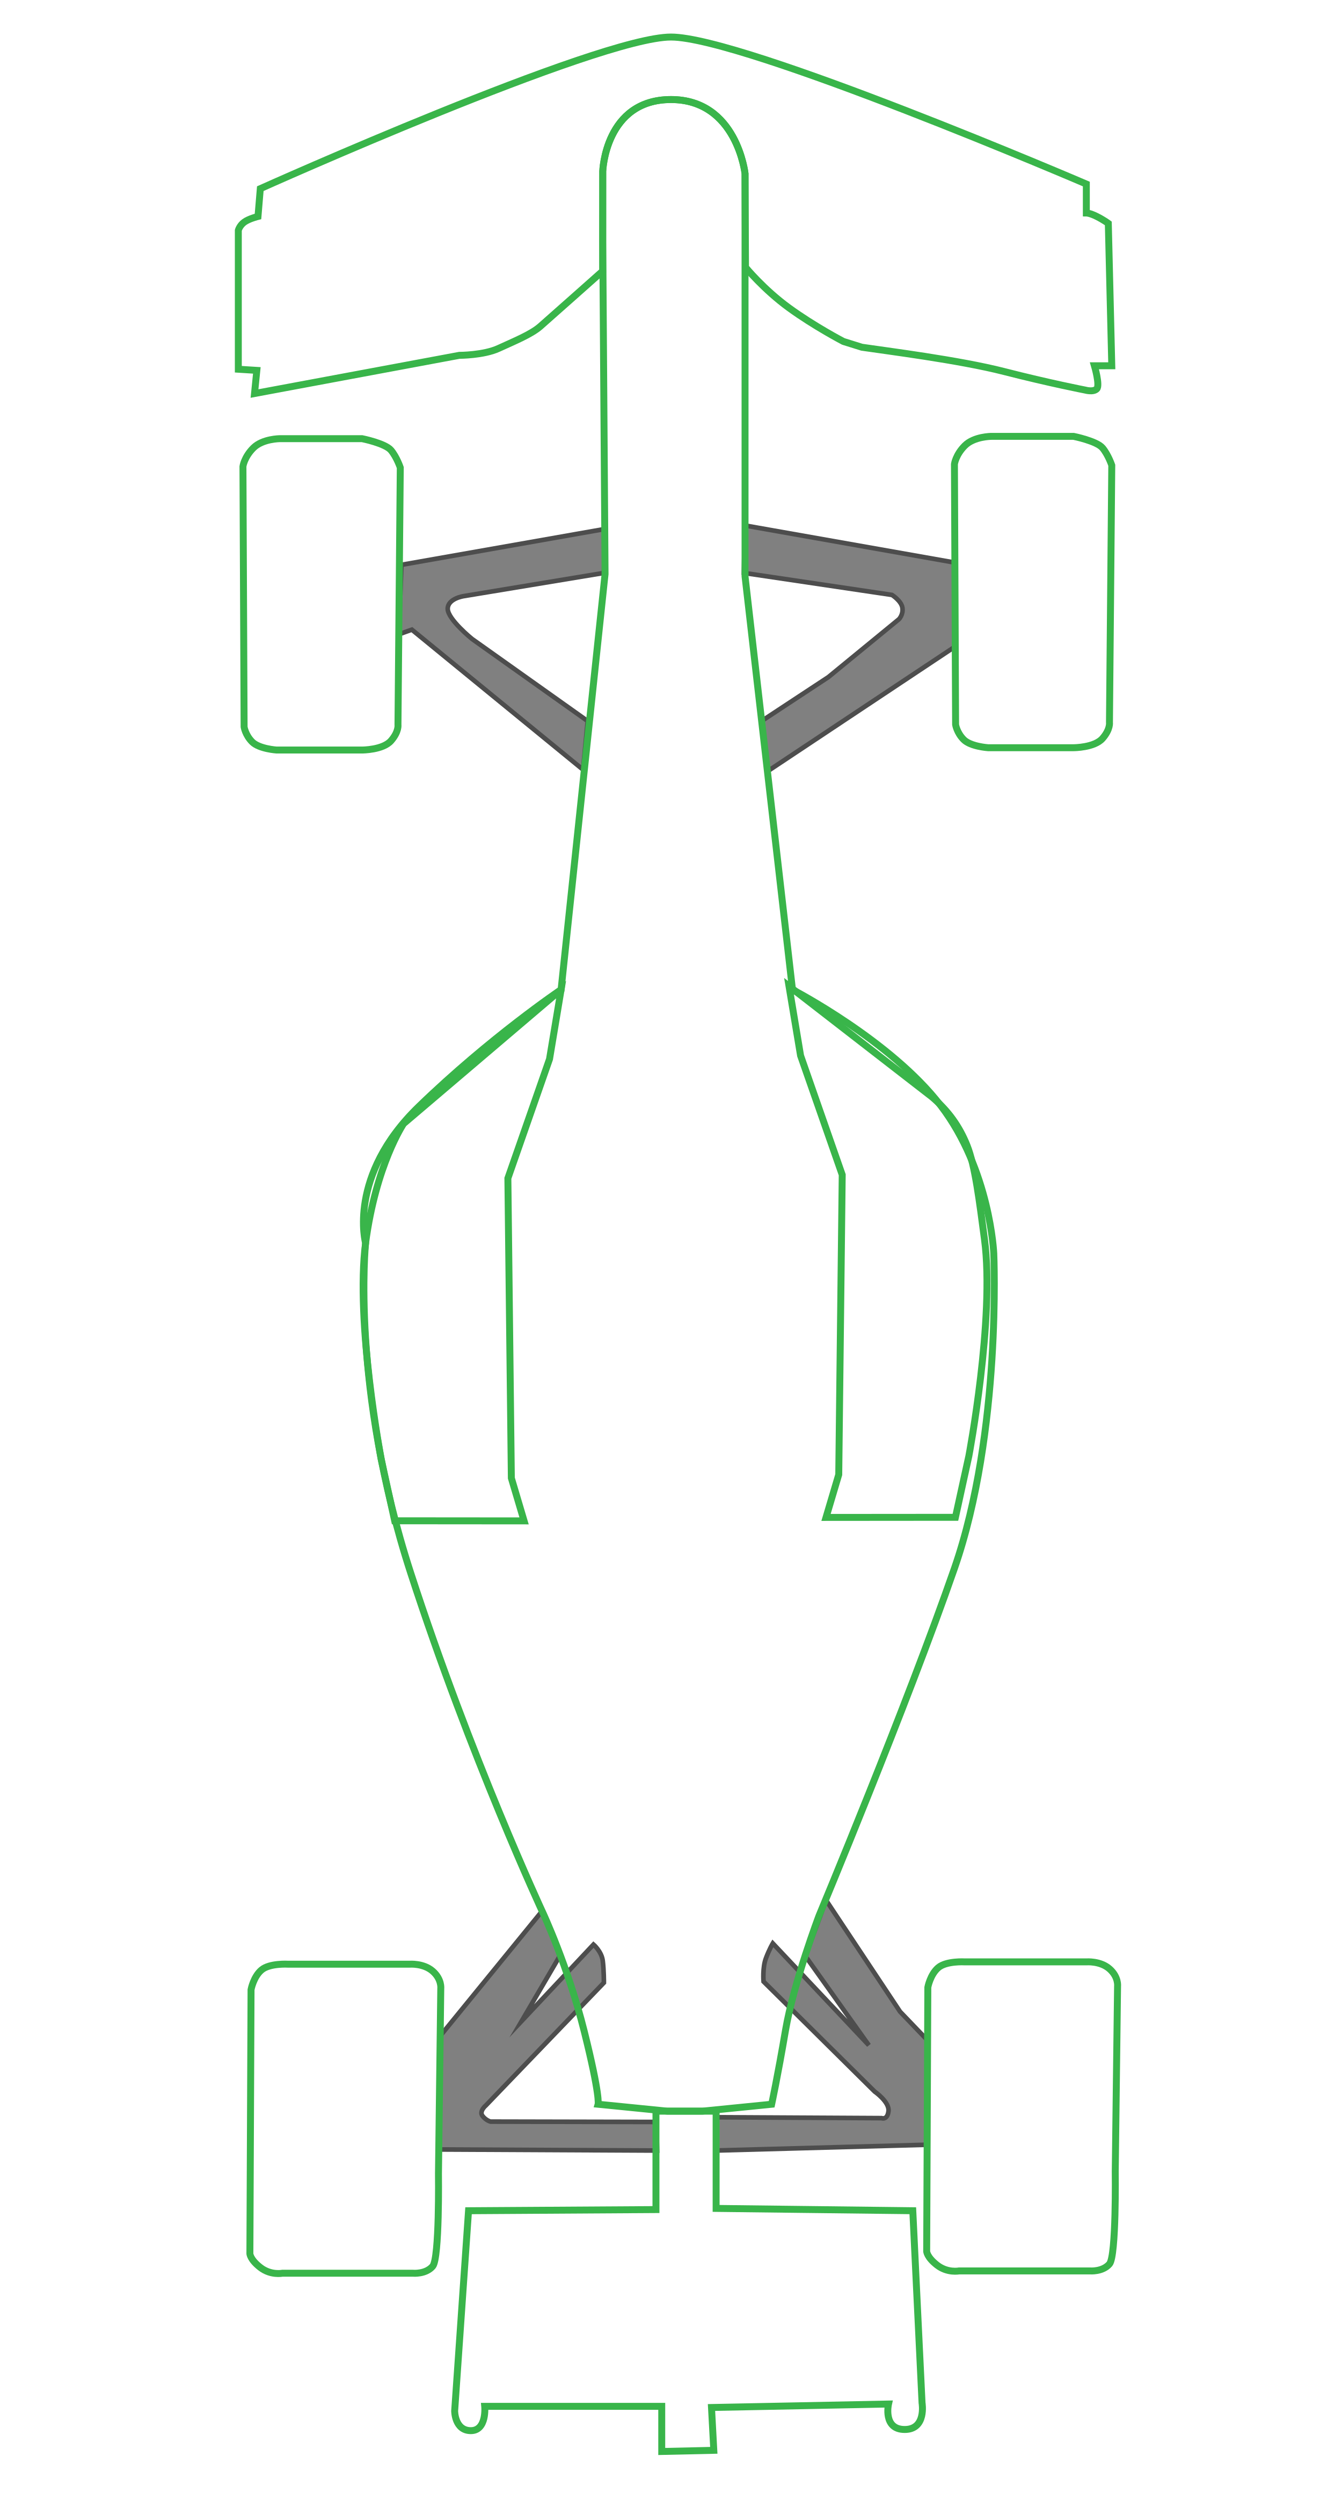 <?xml version="1.0" encoding="utf-8"?>
<!-- Generator: Adobe Illustrator 24.0.1, SVG Export Plug-In . SVG Version: 6.00 Build 0)  -->
<svg version="1.1" xmlns="http://www.w3.org/2000/svg" xmlns:xlink="http://www.w3.org/1999/xlink" x="0px" y="0px"
	 viewBox="0 0 1160 2160" style="enable-background:new 0 0 1160 2160;" xml:space="preserve">
<style type="text/css">
	.st0{fill:#808080;stroke:#4D4D4D;stroke-width:4;stroke-miterlimit:10;}
	.st1{fill:none;stroke:#39B54A;stroke-width:6;stroke-miterlimit:10;}
</style>
<g id="Capa_3">
	<path class="st0" d="M347,488l176-31l-1,38l-121,20c0,0-14,2-14,11s21,26,21,26l100,71l-4,42L356,544l-11.23,4.02L347,488z"/>
	<path class="st0" d="M643.79,453.98L825,486v73L664,666l-5.75-43L716,585l61-50c0,0,4-4,3-10s-9-11-9-11l-128-19L643.79,453.98z"/>
	<path class="st0" d="M801.23,1853l-182.26,4.98l0.23-28.75L762,1830c0,0,5,2,6-6s-12-17-12-17l-96-95c0,0-1-12,2-20s6-13,6-13
		l83,88l-54.83-77.02l17.89-48.23L778,1738l23,24L801.23,1853"/>
	<path class="st0" d="M568,1858l-188.36-0.92l1.58-98.94l87.4-107.09l15.85,37.81L451,1746l62-66c0,0,7,6,8,14s1,19,1,19l-102,106
		c0,0-6,5-3,9s7,5,7,5l143.34,0.3L568,1858z"/>
</g>
<g id="Capa_2">
	<path class="st1" d="M242,379c0,0-15,0-23,8s-9,16-9,16l1,225c0,0,1,7,7,13s21,7,21,7h74c0,0,18,0,25-8s6-14,6-14l2-222
		c0,0-3-9-8-15s-25-10-25-10H242z"/>
	<path class="st1" d="M857,377c0,0-15,0-23,8s-9,16-9,16l1,225c0,0,1,7,7,13s21,7,21,7h74c0,0,18,0,25-8s6-14,6-14l2-222
		c0,0-3-9-8-15s-25-10-25-10H857z"/>
	<path class="st1" d="M217,1719l-1,228c0,0,0,5,9,12s19,5,19,5h113c0,0,11,1,17-6s5-80,5-80l2-160c0,0,1-8-7-15s-20-6-20-6H249
		c0,0-16-1-23,5S217,1719,217,1719z"/>
	<path class="st1" d="M802,1717l-1,228c0,0,0,5,9,12s19,5,19,5h113c0,0,11,1,17-6s5-80,5-80l2-160c0,0,1-8-7-15s-20-6-20-6H834
		c0,0-16-1-23,5S802,1717,802,1717z"/>
	<path class="st1" d="M485,855l38-359l-2-287v-61c0,0,2-62,59-62s64,64,64,64v348l41,357c0,0,85,44,128,100s46,128,46,128
		s7,154-34,272s-117,300-117,300s-22,58-29,99s-12,64-12,64l-60,6h-30l-60-6c0,0,2-7-12-63s-36-103-36-103s-62-133-114-293
		s-39-285-39-285s-16-58,46-118S485,855,485,855z"/>
	<path class="st1" d="M405,1910l-12,173c0,0,0,17,14,17s12-21,12-21h153v39l45-1l-2-37l153-3c0,0-5,22,14,22s15-23,15-23l-8-166
		l-170-2v-84h-12h-30h-10v85L405,1910z"/>
	<path class="st1" d="M485,855l-10,60l-36,103l3,259l11,37l-111.85-0.09l-11.62-52.98c0,0-22.53-118.92-13.53-186.92
		s32.85-103.19,32.85-103.19L485,855z"/>
	<path class="st1" d="M682,852l10,60l36,103l-3,259l-11,37l111.85-0.09l11.62-52.98c0,0,22.53-118.92,13.53-186.92
		c-4.34-32.79-8.13-63.95-15.04-81.22C829.45,973.5,820,960,805.6,947.74L682,852z"/>
	<path class="st1" d="M220,340l177-33c0,0,21,0,34-6s28-12,36-19s53.92-47.79,53.92-47.79L521,148c0,0,2-62,59-62s64,64,64,64
		l0.4,80.89c0,0,15.6,19.11,37.6,35.11s47,29,47,29l16,5c20,3,84,11,123,21s70,16,70,16s7,2,10-1s-2-20-2-20h15l-3-123c0,0-4-3-10-6
		s-9-3-9-3v-25c0,0-296-127-359-127S225,163,225,163l-2,24c0,0-8,2-12,5s-5,7-5,7v120l16,1L220,340z"/>
</g>
</svg>
